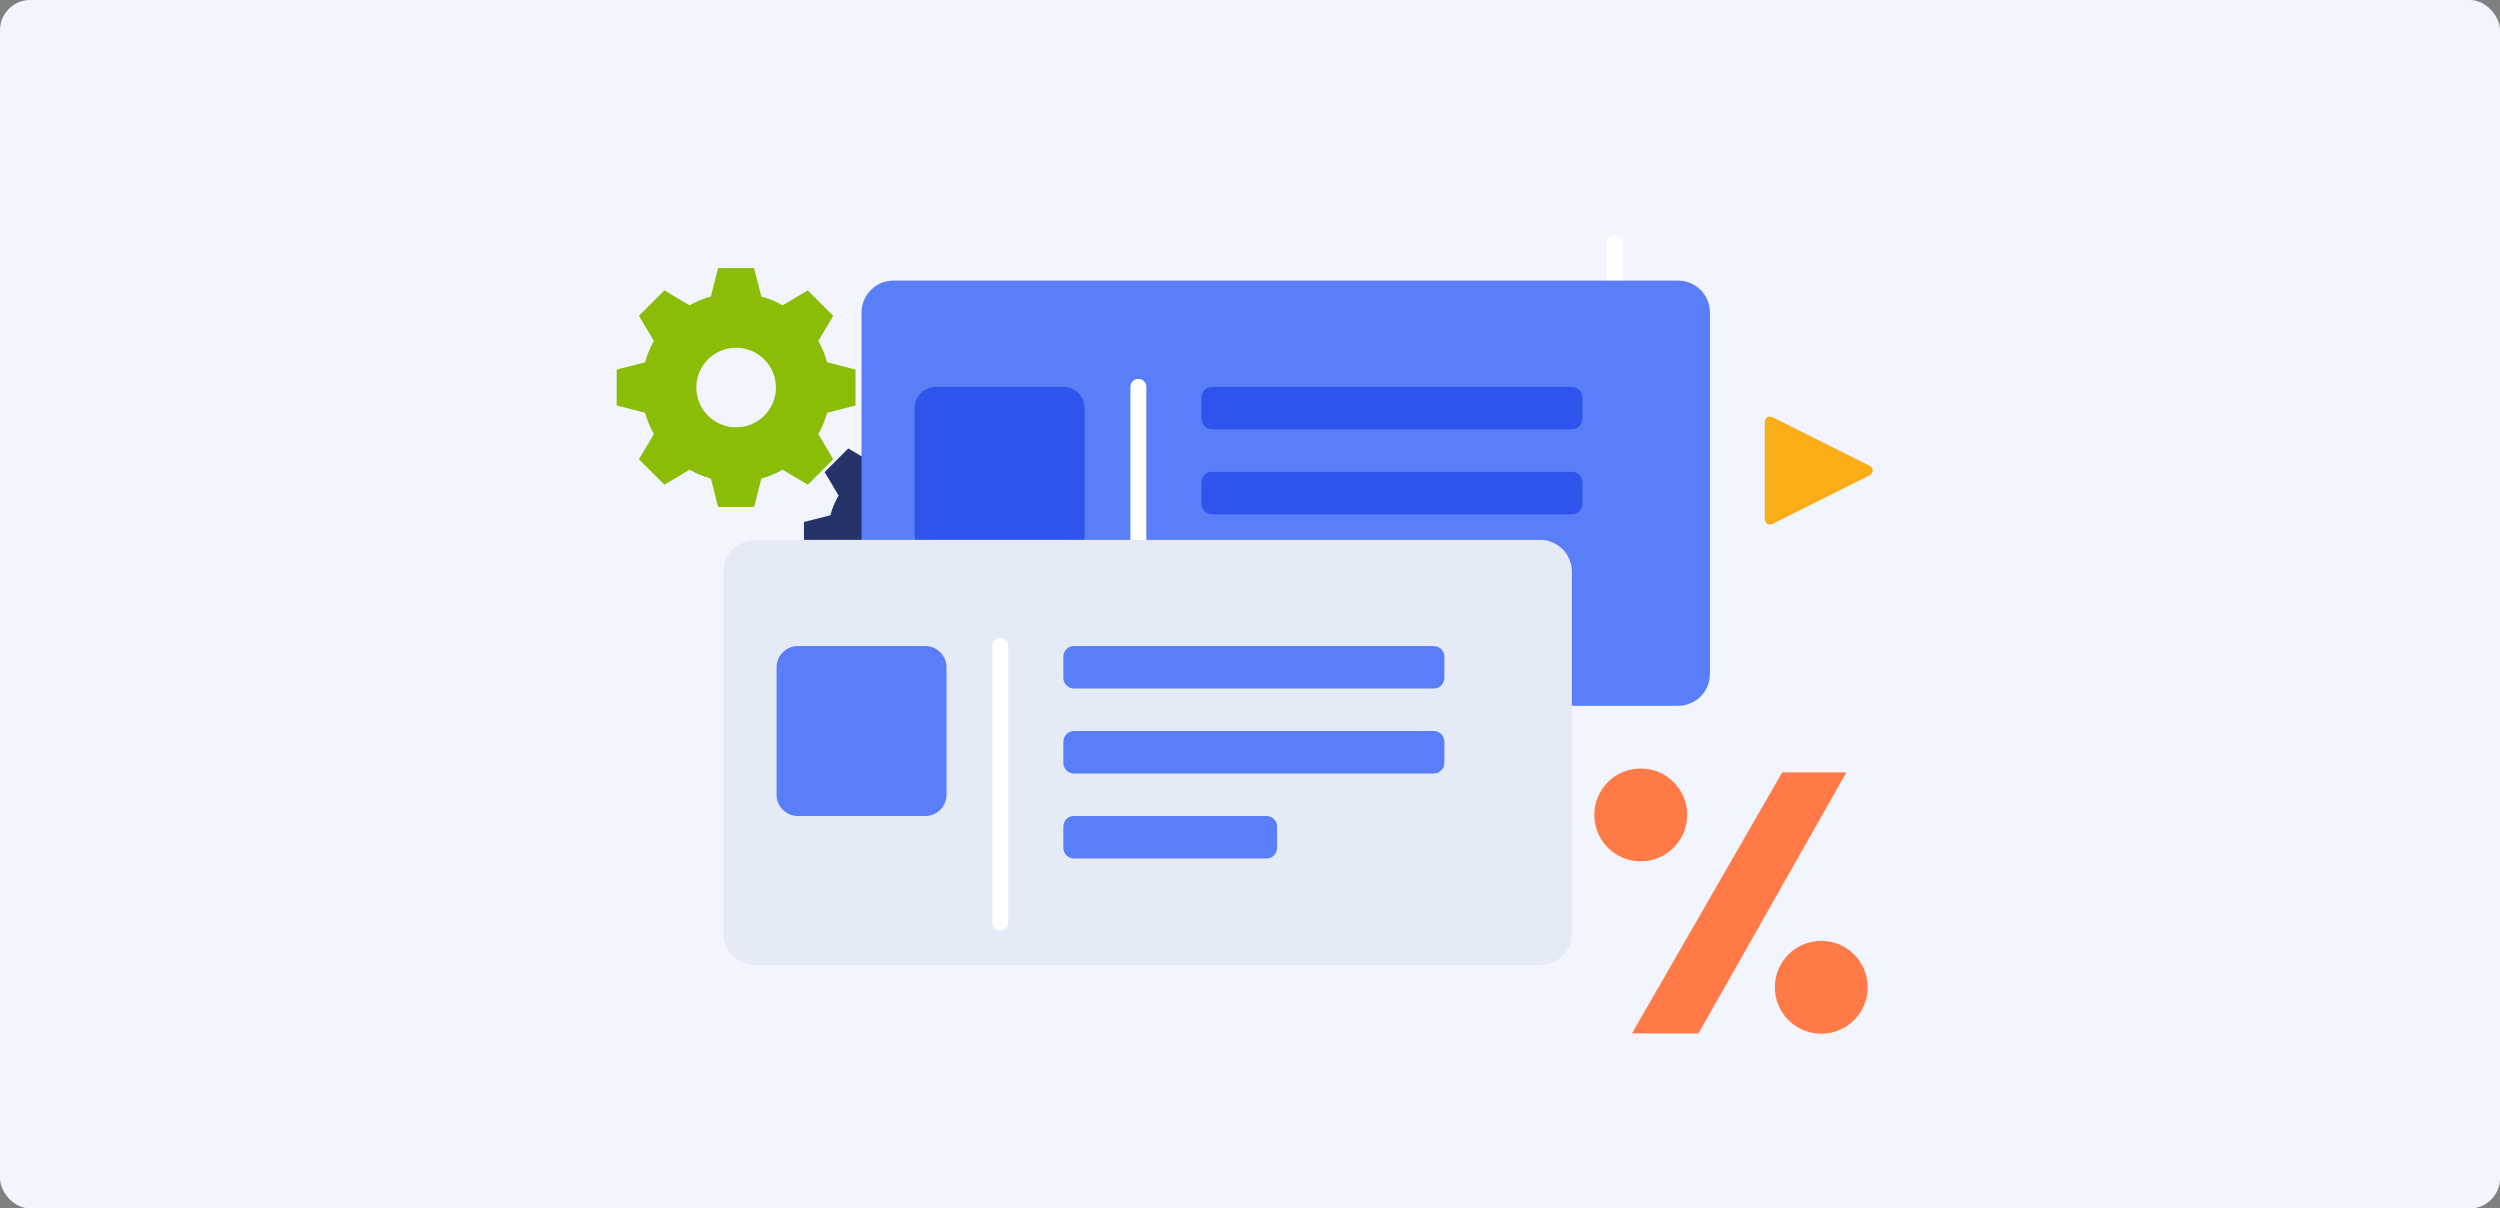 <svg width="331" height="160" viewBox="0 0 331 160" fill="none" xmlns="http://www.w3.org/2000/svg">
<rect x="0" y="0" width="331" height="160" fill="#808080" stroke="none"/>
<rect width="331" height="160" rx="4" fill="#F2F5FE"/>
<path fill-rule="evenodd" clip-rule="evenodd" d="M97.46 56.578C94.551 56.578 92.192 54.219 92.192 51.31C92.192 48.4 94.551 46.042 97.46 46.042C100.37 46.042 102.729 48.4 102.729 51.31C102.729 54.219 100.37 56.578 97.46 56.578ZM113.271 53.693V48.927L109.515 47.972C109.239 46.975 108.844 46.028 108.344 45.147L110.325 41.815L106.955 38.445L103.623 40.426C102.743 39.927 101.795 39.531 100.798 39.255L99.844 35.499H95.077L94.123 39.255C93.125 39.531 92.178 39.927 91.297 40.426L87.966 38.445L84.595 41.815L86.577 45.147C86.077 46.028 85.681 46.975 85.406 47.972L81.649 48.927V53.693L85.406 54.648C85.681 55.645 86.077 56.592 86.577 57.473L84.595 60.805L87.966 64.175L91.297 62.193C92.178 62.693 93.125 63.089 94.123 63.364L95.077 67.121H99.844L100.798 63.364C101.795 63.089 102.743 62.693 103.623 62.193L106.955 64.175L110.325 60.805L108.344 57.473C108.844 56.592 109.239 55.645 109.515 54.648L113.271 53.693Z" fill="#8BBC06"/>
<path fill-rule="evenodd" clip-rule="evenodd" d="M121.136 76.22C118.433 76.22 116.242 74.029 116.242 71.326C116.242 68.623 118.433 66.431 121.136 66.431C123.839 66.431 126.031 68.623 126.031 71.326C126.031 74.029 123.839 76.22 121.136 76.22ZM135.825 73.54V69.112L132.335 68.225C132.08 67.298 131.712 66.418 131.247 65.6L133.089 62.505L129.957 59.373L126.862 61.215C126.044 60.75 125.164 60.382 124.237 60.127L123.35 56.637H118.922L118.036 60.127C117.109 60.382 116.229 60.75 115.411 61.215L112.315 59.373L109.184 62.505L111.025 65.6C110.561 66.418 110.193 67.298 109.937 68.225L106.447 69.112V73.54L109.937 74.427C110.193 75.353 110.561 76.233 111.025 77.051L109.184 80.147L112.315 83.278L115.411 81.437C116.229 81.901 117.109 82.269 118.036 82.525L118.922 86.015H123.35L124.237 82.525C125.164 82.269 126.044 81.901 126.862 81.437L129.957 83.278L133.089 80.147L131.247 77.051C131.712 76.233 132.08 75.353 132.335 74.427L135.825 73.54Z" fill="#253368"/>
<path d="M213.825 32.237V77.275" stroke="white" stroke-width="2.107" stroke-linecap="round" stroke-linejoin="round"/>
<path d="M222.18 37.155H118.288C115.958 37.155 114.069 39.044 114.069 41.374V89.229C114.069 91.558 115.958 93.447 118.288 93.447H222.18C224.51 93.447 226.399 91.558 226.399 89.229V41.374C226.399 39.044 224.51 37.155 222.18 37.155Z" fill="#597EF7"/>
<path d="M208.112 51.218H160.476C159.699 51.218 159.069 51.847 159.069 52.624V55.436C159.069 56.213 159.699 56.843 160.476 56.843H208.112C208.889 56.843 209.519 56.213 209.519 55.436V52.624C209.519 51.847 208.889 51.218 208.112 51.218Z" fill="#2F54EB"/>
<path d="M185.964 73.718H160.476C159.699 73.718 159.069 74.347 159.069 75.124V77.936C159.069 78.713 159.699 79.343 160.476 79.343H185.964C186.741 79.343 187.37 78.713 187.37 77.936V75.124C187.37 74.347 186.741 73.718 185.964 73.718Z" fill="#597EF7"/>
<path d="M208.112 62.468H160.476C159.699 62.468 159.069 63.097 159.069 63.874V66.686C159.069 67.463 159.699 68.093 160.476 68.093H208.112C208.889 68.093 209.519 67.463 209.519 66.686V63.874C209.519 63.097 208.889 62.468 208.112 62.468Z" fill="#2F54EB"/>
<path d="M140.788 51.218H123.913C122.36 51.218 121.101 52.477 121.101 54.03V70.905C121.101 72.458 122.36 73.718 123.913 73.718H140.788C142.341 73.718 143.601 72.458 143.601 70.905V54.03C143.601 52.477 142.341 51.218 140.788 51.218Z" fill="#2F54EB"/>
<path d="M150.72 51.218V87.84" stroke="white" stroke-width="2.107" stroke-linecap="round" stroke-linejoin="round"/>
<path d="M203.899 71.475H100.007C97.677 71.475 95.788 73.363 95.788 75.693V123.548C95.788 125.878 97.677 127.767 100.007 127.767H203.899C206.229 127.767 208.118 125.878 208.118 123.548V75.693C208.118 73.363 206.229 71.475 203.899 71.475Z" fill="#E4EBF7"/>
<path d="M189.831 85.537H142.194C141.418 85.537 140.788 86.167 140.788 86.943V89.756C140.788 90.532 141.418 91.162 142.194 91.162H189.831C190.608 91.162 191.237 90.532 191.237 89.756V86.943C191.237 86.167 190.608 85.537 189.831 85.537Z" fill="#597EF7"/>
<path d="M167.683 108.037H142.194C141.418 108.037 140.788 108.667 140.788 109.443V112.256C140.788 113.033 141.418 113.662 142.194 113.662H167.683C168.459 113.662 169.089 113.033 169.089 112.256V109.443C169.089 108.667 168.459 108.037 167.683 108.037Z" fill="#597EF7"/>
<path d="M189.831 96.787H142.194C141.418 96.787 140.788 97.417 140.788 98.193V101.006C140.788 101.783 141.418 102.412 142.194 102.412H189.831C190.608 102.412 191.237 101.783 191.237 101.006V98.193C191.237 97.417 190.608 96.787 189.831 96.787Z" fill="#597EF7"/>
<path d="M122.507 85.537H105.632C104.079 85.537 102.819 86.796 102.819 88.35V105.225C102.819 106.778 104.079 108.037 105.632 108.037H122.507C124.06 108.037 125.319 106.778 125.319 105.225V88.35C125.319 86.796 124.06 85.537 122.507 85.537Z" fill="#597EF7"/>
<path d="M132.438 85.537V122.159" stroke="white" stroke-width="2.107" stroke-linecap="round" stroke-linejoin="round"/>
<path fill-rule="evenodd" clip-rule="evenodd" d="M216.074 136.819L235.959 102.269L244.459 102.269L224.881 136.819L216.074 136.819Z" fill="#FF7A46"/>
<path d="M217.234 114.043C220.63 114.043 223.383 111.29 223.383 107.895C223.383 104.499 220.63 101.746 217.234 101.746C213.839 101.746 211.086 104.499 211.086 107.895C211.086 111.29 213.839 114.043 217.234 114.043Z" fill="#FF7A46"/>
<path d="M241.138 136.864C244.534 136.864 247.286 134.111 247.286 130.716C247.286 127.32 244.534 124.568 241.138 124.568C237.743 124.568 234.99 127.32 234.99 130.716C234.99 134.111 237.743 136.864 241.138 136.864Z" fill="#FF7A46"/>
<path fill-rule="evenodd" clip-rule="evenodd" d="M247.577 62.912L234.651 69.375C234.313 69.544 233.902 69.407 233.733 69.069C233.685 68.974 233.66 68.869 233.66 68.763L233.66 55.837C233.66 55.459 233.967 55.153 234.345 55.153C234.451 55.153 234.556 55.178 234.651 55.225L247.577 61.688C247.915 61.857 248.052 62.268 247.883 62.606C247.816 62.739 247.709 62.846 247.577 62.912Z" fill="#FAAD14"/>
</svg>
